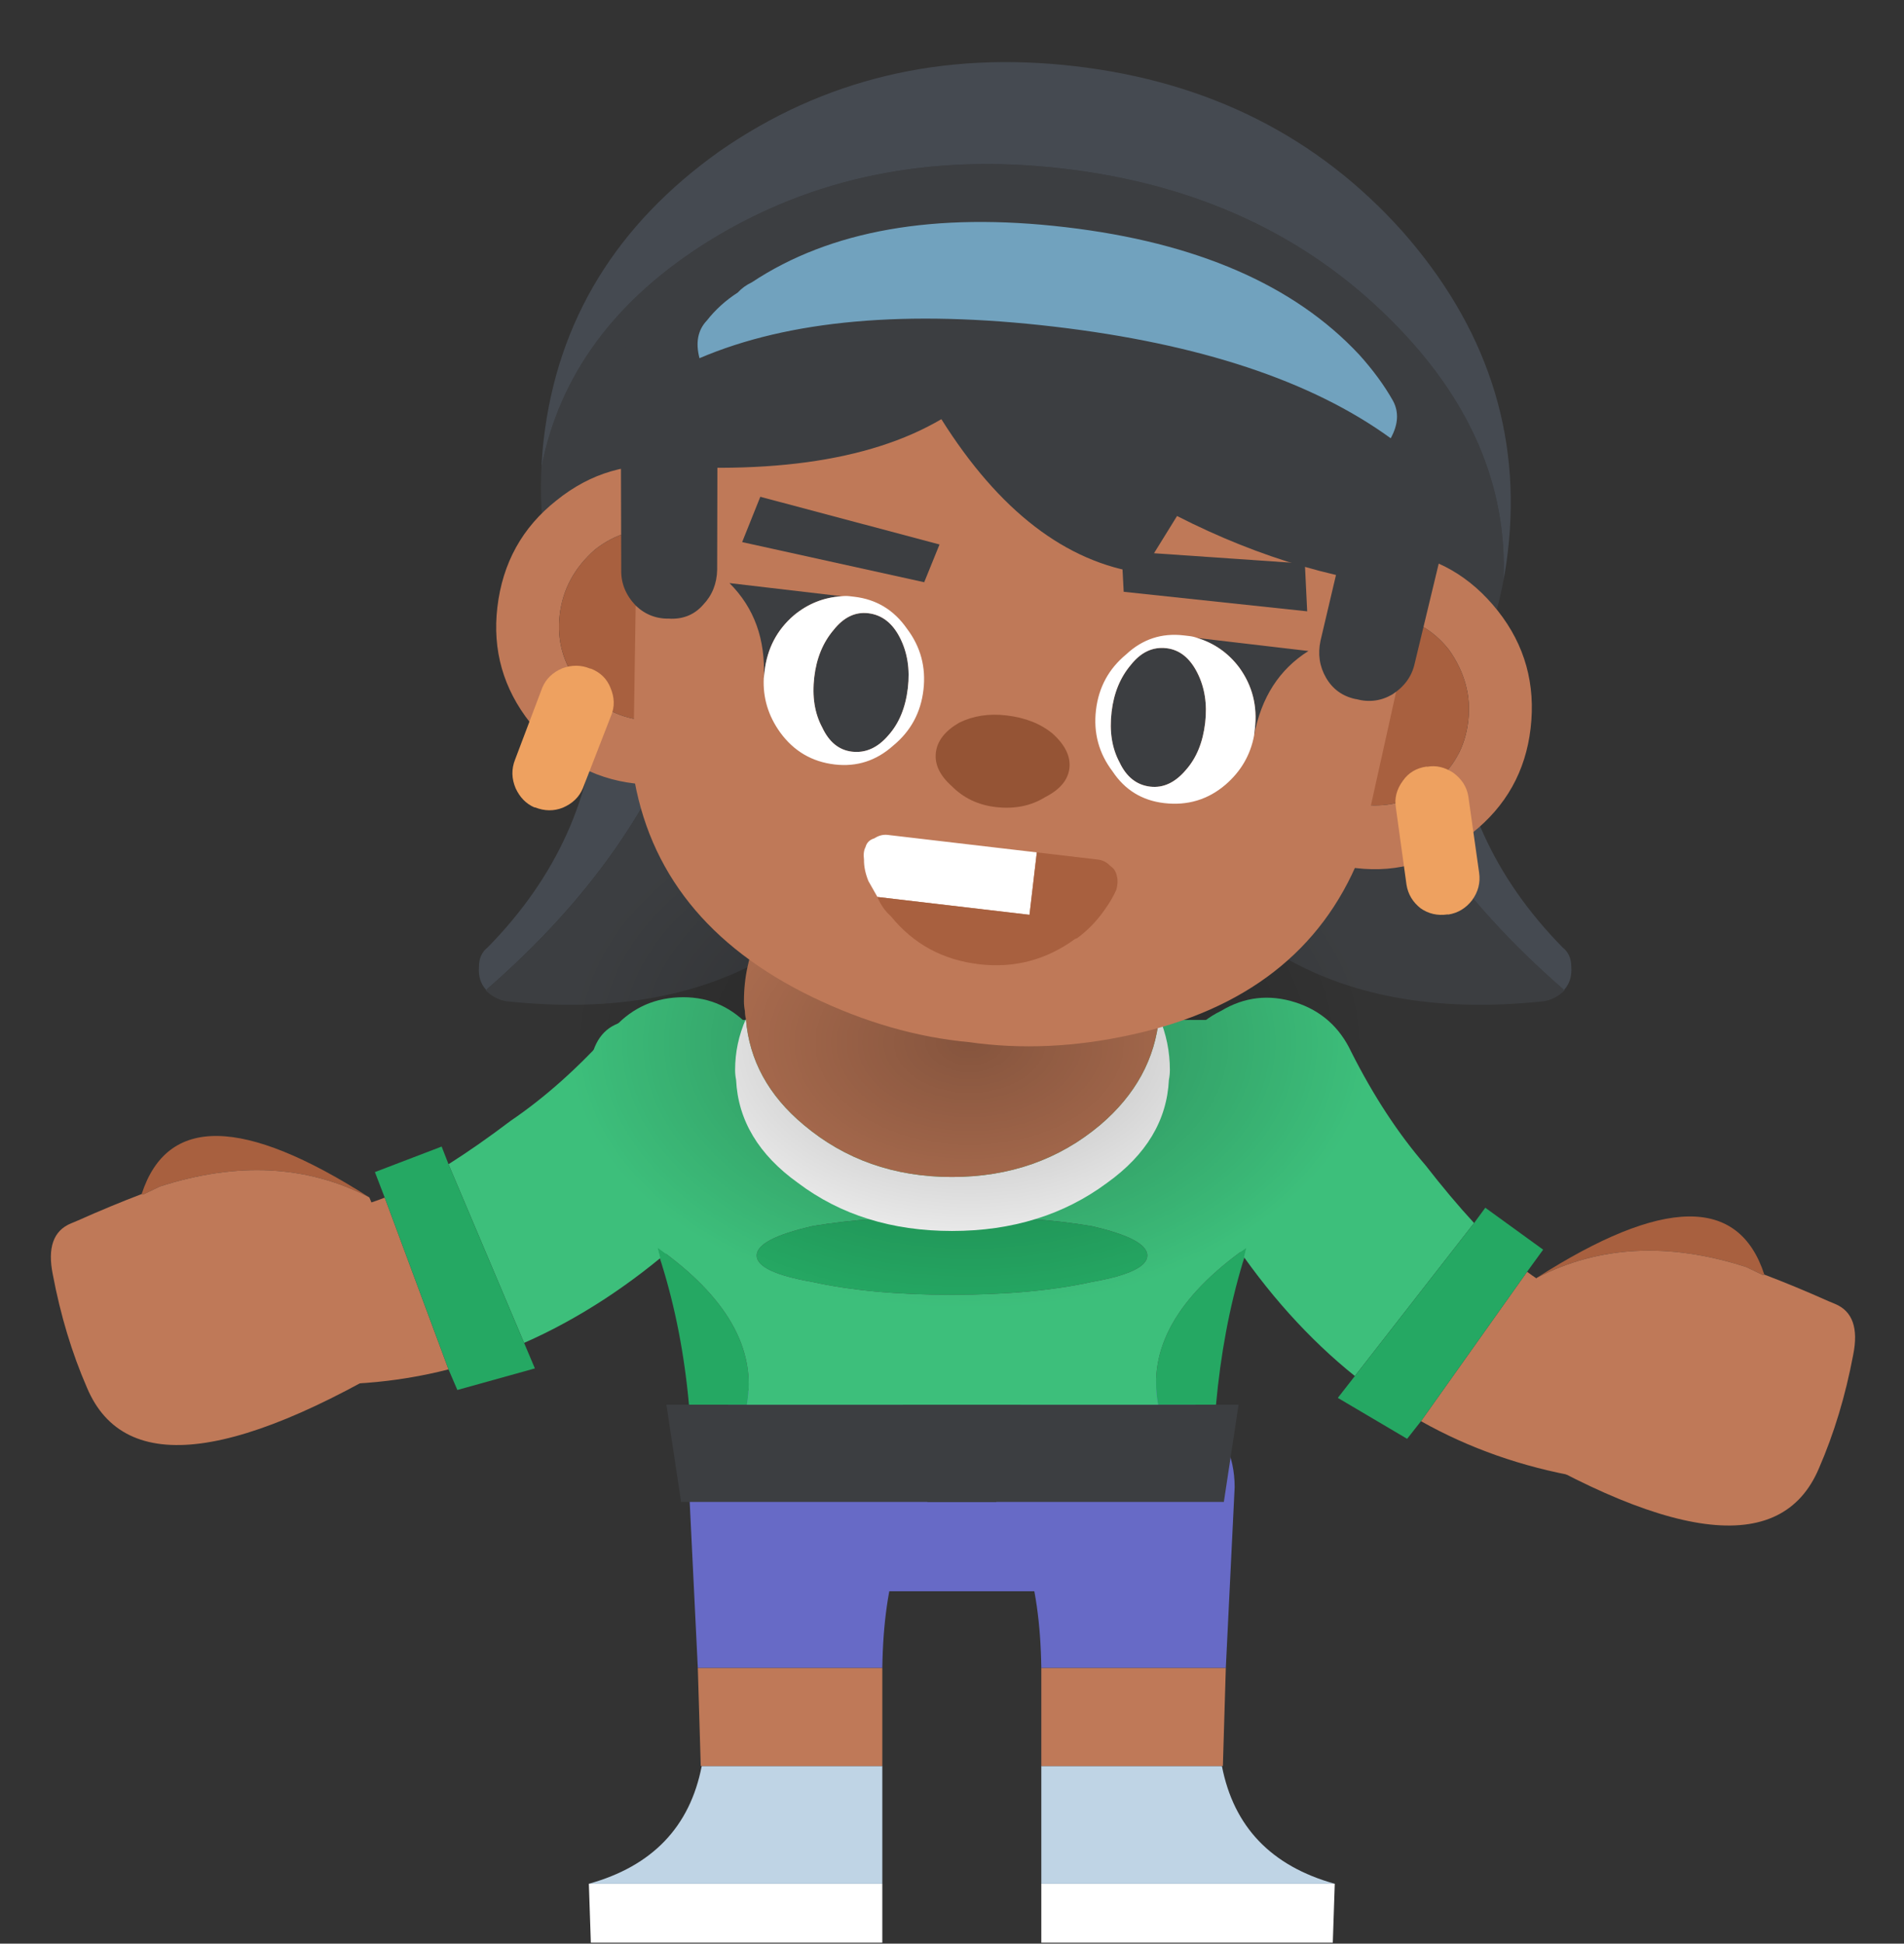 <svg width="97" height="99" viewBox="0 0 97 99" fill="none" xmlns="http://www.w3.org/2000/svg">
<rect x="0" y="0" width="97" height="99" fill="#333333" stroke="none"/>
<path d="M35.8 34.55L32.1 34.35C31.7 34.317 31.333 34.45 31 34.75C30.667 35.05 30.483 35.417 30.45 35.85C30.217 40.55 28.35 44.683 24.85 48.25C24.55 48.483 24.4 48.817 24.4 49.25C24.367 49.717 24.483 50.1 24.75 50.4V50.45C24.783 50.417 24.817 50.383 24.85 50.35C30.017 45.85 33.483 40.9 35.25 35.5C35.35 35.167 35.533 34.85 35.8 34.55Z" fill="#454A51"/>
<path d="M46.25 35.15L35.8 34.55C35.533 34.85 35.35 35.167 35.25 35.5C33.483 40.9 30.017 45.85 24.85 50.35C24.817 50.383 24.783 50.417 24.75 50.45C25.05 50.75 25.4 50.933 25.8 51C36.8 52.167 44.1 47.617 47.7 37.35C47.8 36.983 47.817 36.65 47.75 36.35C47.65 36.017 47.467 35.75 47.2 35.55C46.9 35.283 46.583 35.15 46.25 35.15Z" fill="#3C3E41"/>
<path d="M69.2 35.5C69.1 35.167 68.917 34.85 68.65 34.55L58.2 35.15C57.867 35.15 57.55 35.283 57.25 35.55C56.983 35.75 56.8 36.017 56.7 36.35C56.633 36.65 56.65 36.983 56.75 37.35C60.35 47.617 67.65 52.167 78.65 51C79.05 50.933 79.4 50.75 79.7 50.45C79.667 50.417 79.633 50.383 79.6 50.35C74.433 45.85 70.967 40.9 69.2 35.5Z" fill="#3C3E41"/>
<path d="M74 35.85C73.967 35.417 73.784 35.05 73.45 34.75C73.117 34.45 72.75 34.317 72.35 34.35L68.65 34.55C68.917 34.85 69.1 35.167 69.2 35.5C70.967 40.9 74.434 45.85 79.6 50.35C79.634 50.383 79.667 50.417 79.7 50.45V50.4C79.967 50.1 80.084 49.717 80.05 49.25C80.05 48.817 79.9 48.483 79.6 48.25C76.1 44.683 74.234 40.55 74 35.85Z" fill="#454A51"/>
<path d="M67.9 98.95L68 95.95H53.05V98.95H67.9Z" fill="white"/>
<path d="M68 95.95C64.766 95.05 62.85 93.05 62.25 89.95H53.05V95.95H68Z" fill="#BFD4E5"/>
<path d="M62.25 89.95H62.3L62.45 84.95H53.05V89.95H62.25Z" fill="#BF7958"/>
<path d="M62.9 75.75C62.9 74.15 62.267 72.783 61 71.65C59.767 70.517 58.25 69.95 56.45 69.95C54.683 69.95 53.167 70.517 51.9 71.65C50.633 72.783 50 74.15 50 75.75C51.967 77.35 52.983 80.417 53.05 84.95H62.45L62.9 75.75Z" fill="#676AC6"/>
<path d="M30.1 98.95L30 95.95H44.95V98.95H30.1Z" fill="white"/>
<path d="M30 95.95C33.233 95.05 35.15 93.05 35.75 89.95H44.95V95.95H30Z" fill="#BFD4E5"/>
<path d="M35.75 89.95H35.7L35.55 84.95H44.95V89.95H35.75Z" fill="#BF7958"/>
<path d="M35.1 75.75C35.1 74.15 35.733 72.783 37 71.65C38.233 70.517 39.75 69.95 41.55 69.95C43.317 69.95 44.833 70.517 46.1 71.65C47.367 72.783 48 74.15 48 75.75C46.033 77.35 45.017 80.417 44.95 84.95H35.55L35.1 75.75Z" fill="#676AC6"/>
<path d="M79.754 65.975C81.927 67.006 83.621 67.771 84.833 68.268C86.046 68.766 86.531 69.724 86.289 71.143C86.032 72.489 85.33 73.56 84.185 74.358C83.04 75.155 81.806 75.446 80.483 75.229C77.549 74.719 74.852 73.772 72.393 72.388L77.797 64.778C78.46 65.266 79.112 65.665 79.754 65.975Z" fill="#BF7958"/>
<path d="M72.624 59.354C73.471 60.444 74.296 61.424 75.097 62.295L69.023 70.088C67.859 69.155 66.745 68.097 65.681 66.915C63.554 64.55 61.661 61.697 60.003 58.354C59.378 57.082 59.279 55.778 59.705 54.443C60.141 53.076 60.974 52.092 62.205 51.49C63.398 50.774 64.661 50.63 65.996 51.056C67.299 51.474 68.247 52.315 68.84 53.578C69.967 55.813 71.228 57.738 72.624 59.354Z" fill="#3DBF7B"/>
<path d="M72.393 72.388L71.687 73.286L68.156 71.201L69.024 70.088L75.098 62.295L75.669 61.516L78.616 63.652L77.797 64.778L72.393 72.388Z" fill="#25A863"/>
<path d="M17.4 61.65C15.034 62.083 13.2 62.383 11.9 62.55C10.601 62.717 9.884 63.517 9.751 64.95C9.65 66.317 10.05 67.533 10.95 68.6C11.85 69.666 12.967 70.266 14.3 70.4C17.267 70.666 20.117 70.45 22.85 69.75L19.6 61C18.834 61.3 18.1 61.517 17.4 61.65Z" fill="#BF7958"/>
<path d="M26 57.1C24.9 57.933 23.85 58.667 22.85 59.3L26.7 68.4C28.067 67.8 29.417 67.066 30.75 66.2C33.416 64.466 35.983 62.2 38.45 59.4C39.383 58.333 39.816 57.1 39.75 55.7C39.683 54.267 39.133 53.1 38.1 52.2C37.133 51.2 35.95 50.733 34.55 50.8C33.183 50.867 32.05 51.434 31.15 52.5C29.483 54.367 27.767 55.9 26 57.1Z" fill="#3DBF7B"/>
<path d="M22.85 69.75L23.3 70.799L27.25 69.7L26.7 68.4L22.85 59.3L22.5 58.4L19.1 59.7L19.6 61L22.85 69.75Z" fill="#25A863"/>
<path d="M35.25 76.5C35.217 77.933 35.417 79.45 35.85 81.05H61.15C61.584 79.45 61.783 77.933 61.75 76.5H35.25Z" fill="#676AC6"/>
<path d="M35.1 71.55H38.05C38.55 68.717 37.033 66.05 33.5 63.55L33.7 64.35C34.4 66.583 34.867 68.983 35.1 71.55ZM63.3 64.35L63.5 63.55C59.967 66.05 58.467 68.717 59 71.55H61.95C62.183 68.983 62.633 66.583 63.3 64.35ZM58.45 63.95C58.45 63.383 57.5 62.883 55.6 62.45C53.633 62.117 51.267 61.95 48.5 61.95C45.733 61.95 43.367 62.117 41.4 62.45C39.5 62.883 38.55 63.383 38.55 63.95C38.55 64.517 39.5 64.967 41.4 65.3C43.367 65.733 45.733 65.95 48.5 65.95C51.267 65.95 53.633 65.733 55.6 65.3C57.5 64.967 58.45 64.517 58.45 63.95Z" fill="#25A863"/>
<path d="M63.1 71.55H61.95H59H38.05H35.1H33.95L34.7 76.5H35.25H61.75H62.35L63.1 71.55Z" fill="#3C3E41"/>
<path d="M66.75 57.2C67.417 53.833 66.717 52.083 64.65 51.95C64.484 51.95 64.317 51.95 64.15 51.95H32.85C30.417 51.817 29.55 53.567 30.25 57.2C31.717 59.3 32.867 61.683 33.7 64.35L33.5 63.55C37.033 66.05 38.55 68.717 38.05 71.55H59C58.467 68.717 59.967 66.05 63.5 63.55L63.3 64.35C64.133 61.683 65.284 59.3 66.75 57.2ZM55.6 62.45C57.5 62.883 58.45 63.383 58.45 63.95C58.45 64.517 57.5 64.967 55.6 65.3C53.633 65.733 51.267 65.95 48.5 65.95C45.733 65.95 43.367 65.733 41.4 65.3C39.5 64.967 38.55 64.517 38.55 63.95C38.55 63.383 39.5 62.883 41.4 62.45C43.367 62.117 45.733 61.95 48.5 61.95C51.267 61.95 53.633 62.117 55.6 62.45Z" fill="#3DBF7B"/>
<path d="M59.05 51.8C58.85 53.933 57.85 55.767 56.05 57.3C53.95 59.067 51.434 59.95 48.5 59.95C45.567 59.95 43.05 59.067 40.95 57.3C39.15 55.8 38.167 54 38 51.9C37.633 52.733 37.45 53.6 37.45 54.5C37.45 54.667 37.467 54.833 37.5 55C37.6 57.067 38.65 58.817 40.65 60.25C42.817 61.883 45.434 62.7 48.5 62.7C51.567 62.7 54.2 61.883 56.4 60.25C58.4 58.817 59.45 57.067 59.55 55C59.584 54.833 59.6 54.667 59.6 54.5C59.6 53.567 59.417 52.667 59.05 51.8Z" fill="white"/>
<path d="M59.1 51C59.1 48.533 58.084 46.4 56.05 44.6C53.95 42.9 51.434 42.05 48.5 42.05C45.567 42.05 43.05 42.9 40.95 44.6C38.917 46.4 37.9 48.533 37.9 51C37.9 51.167 37.917 51.333 37.95 51.5C37.95 51.633 37.967 51.767 38 51.9C38.167 54 39.15 55.8 40.95 57.3C43.05 59.067 45.567 59.95 48.5 59.95C51.434 59.95 53.95 59.067 56.05 57.3C57.85 55.767 58.85 53.933 59.05 51.8C59.05 51.7 59.05 51.6 59.05 51.5C59.084 51.333 59.1 51.167 59.1 51Z" fill="#BF7958"/>
<path d="M89.819 64.948L88.96 64.538C85.014 63.262 81.456 63.447 78.284 65.091C84.718 60.974 88.585 60.918 89.884 64.921L89.819 64.948Z" fill="#A8603F"/>
<path d="M75.22 72.481L78.284 65.091C81.456 63.447 85.014 63.262 88.96 64.537L89.819 64.948L89.884 64.921C90.913 65.311 92.006 65.764 93.163 66.28L93.487 66.414C94.379 66.784 94.687 67.652 94.41 69.016C94.019 71.091 93.438 73.016 92.666 74.789C90.746 79.333 84.931 78.564 75.22 72.481Z" fill="#BF7958"/>
<path d="M63.645 43.55C59.725 40.95 54.977 39.65 49.4 39.65C43.822 39.65 39.024 40.95 35.004 43.55C31.085 46.217 29.125 49.4 29.125 53.1C29.125 56.8 31.085 59.95 35.004 62.55C39.024 65.217 43.822 66.55 49.4 66.55C54.977 66.55 59.725 65.217 63.645 62.55C67.664 59.95 69.674 56.8 69.674 53.1C69.674 49.4 67.664 46.217 63.645 43.55Z" fill="url(#paint0_radial_19_19697)"/>
<path d="M76.599 29.542C76.794 24.732 74.893 20.331 70.898 16.338C66.544 11.968 60.973 9.385 54.186 8.59C47.4 7.794 41.383 9.018 36.136 12.262C31.358 15.226 28.508 19.07 27.585 23.795C27.316 29.234 29.138 34.163 33.05 38.582C37.346 43.449 42.887 46.28 49.674 47.076C56.461 47.872 62.507 46.399 67.812 42.658C72.673 39.268 75.602 34.896 76.599 29.542Z" fill="#3C3E41"/>
<path d="M76.817 28.108C77.524 22.082 75.729 16.636 71.433 11.77C67.13 6.969 61.584 4.171 54.797 3.375C48.011 2.579 41.969 4.019 36.671 7.694C31.399 11.439 28.41 16.324 27.704 22.349C27.645 22.846 27.606 23.328 27.584 23.795C28.508 19.07 31.358 15.226 36.136 12.262C41.383 9.018 47.399 7.794 54.186 8.589C60.973 9.385 66.543 11.968 70.897 16.338C74.893 20.331 76.793 24.732 76.599 29.542C76.686 29.082 76.759 28.604 76.817 28.108Z" fill="#454A51"/>
<path d="M28.342 25.495C26.603 26.868 25.602 28.681 25.338 30.932C25.082 33.117 25.64 35.079 27.014 36.817C28.38 38.622 30.155 39.652 32.34 39.908C34.492 40.161 36.458 39.569 38.237 38.133C39.976 36.76 40.973 34.98 41.229 32.795C41.493 30.544 40.938 28.549 39.565 26.811C38.162 25.035 36.385 24.021 34.233 23.769C32.048 23.513 30.084 24.088 28.342 25.495ZM29.511 34.844C28.692 33.809 28.361 32.629 28.516 31.305C28.668 30.013 29.267 28.909 30.314 27.991C31.35 27.173 32.53 26.842 33.854 26.997C35.212 27.156 36.283 27.752 37.068 28.783C37.875 29.918 38.202 31.131 38.051 32.423C37.896 33.747 37.3 34.818 36.264 35.636C35.258 36.492 34.076 36.84 32.719 36.681C31.395 36.525 30.325 35.913 29.511 34.844ZM63.762 41.126C65.128 42.931 66.903 43.961 69.088 44.217C71.24 44.47 73.206 43.878 74.985 42.442C76.724 41.068 77.721 39.289 77.977 37.104C78.241 34.853 77.686 32.858 76.313 31.119C74.91 29.344 73.133 28.33 70.981 28.078C68.796 27.822 66.832 28.397 65.09 29.804C63.351 31.177 62.35 32.989 62.086 35.241C61.83 37.426 62.389 39.388 63.762 41.126ZM67.062 32.3C68.098 31.482 69.278 31.151 70.602 31.306C71.927 31.461 72.998 32.056 73.816 33.092C74.623 34.227 74.951 35.44 74.799 36.731C74.644 38.056 74.048 39.127 73.013 39.945C71.973 40.797 70.791 41.145 69.467 40.989C68.143 40.834 67.073 40.222 66.259 39.153C65.441 38.118 65.109 36.938 65.264 35.613C65.416 34.322 66.015 33.218 67.062 32.3Z" fill="#BF7958"/>
<path d="M28.516 31.305C28.361 32.629 28.692 33.809 29.511 34.844C30.325 35.913 31.395 36.525 32.719 36.681C34.076 36.84 35.258 36.492 36.264 35.636C37.3 34.818 37.896 33.747 38.051 32.423C38.202 31.131 37.875 29.918 37.068 28.783C36.283 27.752 35.212 27.156 33.854 26.997C32.53 26.842 31.35 27.173 30.314 27.991C29.267 28.909 28.668 30.014 28.516 31.305ZM70.602 31.306C69.278 31.151 68.098 31.482 67.063 32.3C66.015 33.218 65.416 34.322 65.264 35.614C65.109 36.938 65.441 38.118 66.259 39.153C67.073 40.222 68.143 40.834 69.467 40.989C70.791 41.145 71.973 40.797 73.013 39.945C74.048 39.127 74.644 38.056 74.799 36.731C74.951 35.44 74.623 34.227 73.816 33.092C72.998 32.057 71.927 31.461 70.602 31.306Z" fill="#A8603F"/>
<path d="M69.252 43.683L74.162 21.554L32.597 16.68L32.255 39.345C33.038 44.404 36.082 48.217 41.385 50.786C44.054 52.072 46.716 52.837 49.372 53.082C52.046 53.462 54.813 53.334 57.674 52.696C63.461 51.428 67.32 48.423 69.252 43.683Z" fill="#BF7958"/>
<path d="M53.252 40.599C54.002 40.217 54.411 39.727 54.481 39.132C54.551 38.536 54.268 37.949 53.631 37.371C53.019 36.863 52.233 36.552 51.273 36.44C50.379 36.335 49.576 36.459 48.863 36.812C48.143 37.231 47.748 37.738 47.678 38.334C47.608 38.93 47.877 39.498 48.485 40.039C49.085 40.647 49.832 41.003 50.726 41.108C51.686 41.22 52.528 41.05 53.252 40.599Z" fill="#955435"/>
<path d="M38.91 34.537C38.926 34.405 38.939 34.289 38.951 34.189C39.087 33.031 39.584 32.082 40.443 31.344C41.149 30.755 41.959 30.431 42.873 30.37L37.162 29.7C38.424 30.956 39.007 32.568 38.91 34.537ZM45.265 37.447C45.806 36.839 46.135 36.038 46.251 35.045C46.364 34.085 46.229 33.23 45.847 32.481C45.465 31.731 44.926 31.316 44.231 31.234C43.569 31.157 42.982 31.44 42.47 32.085C41.925 32.726 41.596 33.526 41.484 34.486C41.367 35.48 41.502 36.334 41.888 37.051C42.237 37.797 42.742 38.208 43.404 38.286C44.099 38.367 44.72 38.088 45.265 37.447ZM63.93 37.118C63.918 37.218 63.905 37.333 63.889 37.466C64.251 35.528 65.174 34.093 66.659 33.159L60.998 32.495C61.873 32.766 62.586 33.269 63.137 34.005C63.801 34.922 64.066 35.959 63.93 37.118ZM56.63 36.262C56.513 37.255 56.648 38.11 57.034 38.827C57.383 39.572 57.905 39.986 58.6 40.068C59.262 40.145 59.866 39.864 60.411 39.223C60.952 38.615 61.281 37.814 61.397 36.821C61.51 35.861 61.375 35.006 60.993 34.257C60.611 33.507 60.089 33.094 59.427 33.016C58.732 32.934 58.128 33.216 57.616 33.861C57.071 34.502 56.742 35.302 56.63 36.262Z" fill="#3C3E41"/>
<path d="M43.276 30.367C43.143 30.352 43.009 30.353 42.872 30.37C41.959 30.431 41.149 30.755 40.442 31.344C39.584 32.082 39.087 33.031 38.951 34.189C38.939 34.289 38.926 34.405 38.91 34.537C38.86 35.538 39.138 36.46 39.744 37.303C40.437 38.257 41.364 38.802 42.522 38.938C43.648 39.07 44.642 38.75 45.504 37.978C46.396 37.244 46.91 36.297 47.045 35.139C47.181 33.98 46.901 32.94 46.203 32.019C45.542 31.069 44.649 30.528 43.524 30.396C43.424 30.384 43.342 30.375 43.276 30.367ZM46.251 35.045C46.134 36.039 45.806 36.839 45.264 37.447C44.719 38.088 44.099 38.367 43.404 38.286C42.742 38.208 42.236 37.797 41.888 37.051C41.502 36.334 41.367 35.48 41.483 34.486C41.596 33.526 41.925 32.726 42.47 32.085C42.982 31.44 43.569 31.157 44.231 31.234C44.926 31.316 45.465 31.731 45.847 32.481C46.229 33.23 46.364 34.085 46.251 35.045ZM60.998 32.495C60.87 32.447 60.739 32.415 60.607 32.399C60.507 32.388 60.408 32.376 60.309 32.364C59.183 32.232 58.206 32.554 57.376 33.329C56.485 34.064 55.971 35.01 55.835 36.169C55.699 37.328 55.98 38.368 56.678 39.288C57.305 40.235 58.182 40.774 59.307 40.906C60.499 41.045 61.543 40.731 62.438 39.964C63.223 39.284 63.706 38.451 63.889 37.466C63.904 37.334 63.918 37.218 63.93 37.118C64.066 35.96 63.801 34.922 63.137 34.005C62.586 33.269 61.873 32.766 60.998 32.495ZM57.034 38.827C56.648 38.11 56.513 37.255 56.63 36.262C56.742 35.302 57.071 34.502 57.616 33.861C58.128 33.216 58.732 32.934 59.427 33.016C60.089 33.094 60.611 33.507 60.993 34.257C61.375 35.006 61.51 35.861 61.397 36.821C61.281 37.815 60.952 38.615 60.411 39.223C59.866 39.864 59.262 40.145 58.6 40.068C57.905 39.986 57.383 39.572 57.034 38.827Z" fill="white"/>
<path d="M52.448 46.596L52.821 43.417L45.223 42.526C44.991 42.499 44.766 42.557 44.548 42.699C44.305 42.771 44.153 42.921 44.093 43.149C44.007 43.307 43.982 43.522 44.017 43.795C44.011 44.13 44.086 44.491 44.242 44.878C44.381 45.13 44.534 45.399 44.701 45.687L52.448 46.596Z" fill="white"/>
<path d="M55.949 43.784L52.821 43.417L52.448 46.596L44.701 45.687C44.857 46.075 45.087 46.404 45.391 46.674C46.535 48.084 48.033 48.897 49.887 49.114C51.675 49.324 53.303 48.894 54.771 47.825L54.876 47.786C55.427 47.381 55.905 46.883 56.309 46.293C56.551 45.952 56.741 45.622 56.879 45.303C56.943 45.042 56.952 44.825 56.905 44.651C56.866 44.412 56.753 44.231 56.566 44.108C56.386 43.919 56.181 43.811 55.949 43.784Z" fill="#A8603F"/>
<path d="M72.819 30.005L74.79 21.779L74.244 21.715L74.343 20.87L31.934 15.898L31.688 23.571C38.822 24.273 44.245 23.533 47.958 21.351C50.9 26.025 54.302 28.639 58.164 29.193L59.965 26.283C64.24 28.462 68.525 29.703 72.819 30.005Z" fill="#3C3E41"/>
<path d="M70.972 20.425C70.528 19.634 69.949 18.845 69.236 18.056C65.926 14.514 60.944 12.352 54.289 11.572C47.635 10.791 42.306 11.727 38.304 14.379C38.02 14.514 37.781 14.687 37.588 14.899C36.971 15.297 36.446 15.772 36.012 16.326C35.552 16.809 35.427 17.448 35.636 18.245C40.194 16.296 46.214 15.76 53.696 16.637C61.111 17.506 66.83 19.402 70.85 22.323C71.233 21.63 71.274 20.997 70.972 20.425Z" fill="#71A2BE"/>
<path d="M35.824 30.802C36.284 30.319 36.521 29.726 36.536 29.023L36.549 23.336L31.632 22.759L31.649 29.054C31.638 29.724 31.887 30.324 32.395 30.853C32.878 31.312 33.456 31.531 34.13 31.51L34.18 31.515C34.85 31.527 35.398 31.289 35.824 30.802Z" fill="#3C3E41"/>
<path d="M67.276 32.627C67.128 33.315 67.222 33.947 67.557 34.523C67.892 35.099 68.387 35.459 69.041 35.603L69.091 35.609C69.741 35.786 70.355 35.707 70.931 35.372C71.548 34.974 71.929 34.448 72.072 33.794L73.545 27.674L68.579 27.091L67.276 32.627Z" fill="#3C3E41"/>
<path d="M38.734 25.304L37.809 27.612L47.084 29.656L47.864 27.733L38.734 25.304Z" fill="#3C3E41"/>
<path d="M66.595 31.138L66.477 28.708L57.138 28.066L57.247 30.143L66.595 31.138Z" fill="#3C3E41"/>
<path d="M71.473 39.765C71.154 40.197 71.034 40.653 71.112 41.132L71.656 45.072C71.735 45.551 71.973 45.948 72.373 46.264C72.776 46.546 73.234 46.65 73.746 46.576L73.795 46.581C74.274 46.503 74.671 46.265 74.987 45.865C75.306 45.433 75.428 44.961 75.354 44.449L74.804 40.558C74.725 40.079 74.47 39.68 74.038 39.361C73.602 39.075 73.16 38.972 72.715 39.054L72.665 39.048C72.153 39.123 71.755 39.361 71.473 39.765Z" fill="#EEA160"/>
<path d="M31.1 35.031C30.919 34.573 30.587 34.249 30.106 34.059L30.057 34.053C29.609 33.866 29.139 33.861 28.649 34.039C28.154 34.249 27.814 34.578 27.627 35.026L26.241 38.69C26.05 39.171 26.06 39.659 26.27 40.153C26.485 40.615 26.799 40.937 27.214 41.12L27.264 41.126C27.745 41.316 28.214 41.321 28.672 41.14C29.166 40.929 29.507 40.6 29.694 40.152L31.135 36.445C31.322 35.997 31.31 35.525 31.1 35.031Z" fill="#EEA160"/>
<path d="M7.282 60.848L8.14 60.438C12.086 59.162 15.644 59.347 18.816 60.991C12.382 56.874 8.516 56.818 7.216 60.821L7.282 60.848Z" fill="#A8603F"/>
<path d="M21.88 68.38L18.816 60.99C15.644 59.347 12.086 59.162 8.14 60.437L7.282 60.847L7.216 60.82C6.187 61.211 5.094 61.664 3.937 62.18L3.614 62.314C2.721 62.684 2.413 63.552 2.69 64.916C3.081 66.991 3.662 68.915 4.434 70.689C6.354 75.233 12.169 74.464 21.88 68.38Z" fill="#BF7958"/>
<defs>
<radialGradient id="paint0_radial_19_19697" cx="0" cy="0" r="1" gradientUnits="userSpaceOnUse" gradientTransform="translate(49.4 53.1) scale(20.482 13.588)">
<stop stop-opacity="0.302"/>
<stop offset="1" stop-opacity="0"/>
</radialGradient>
</defs>
</svg>
